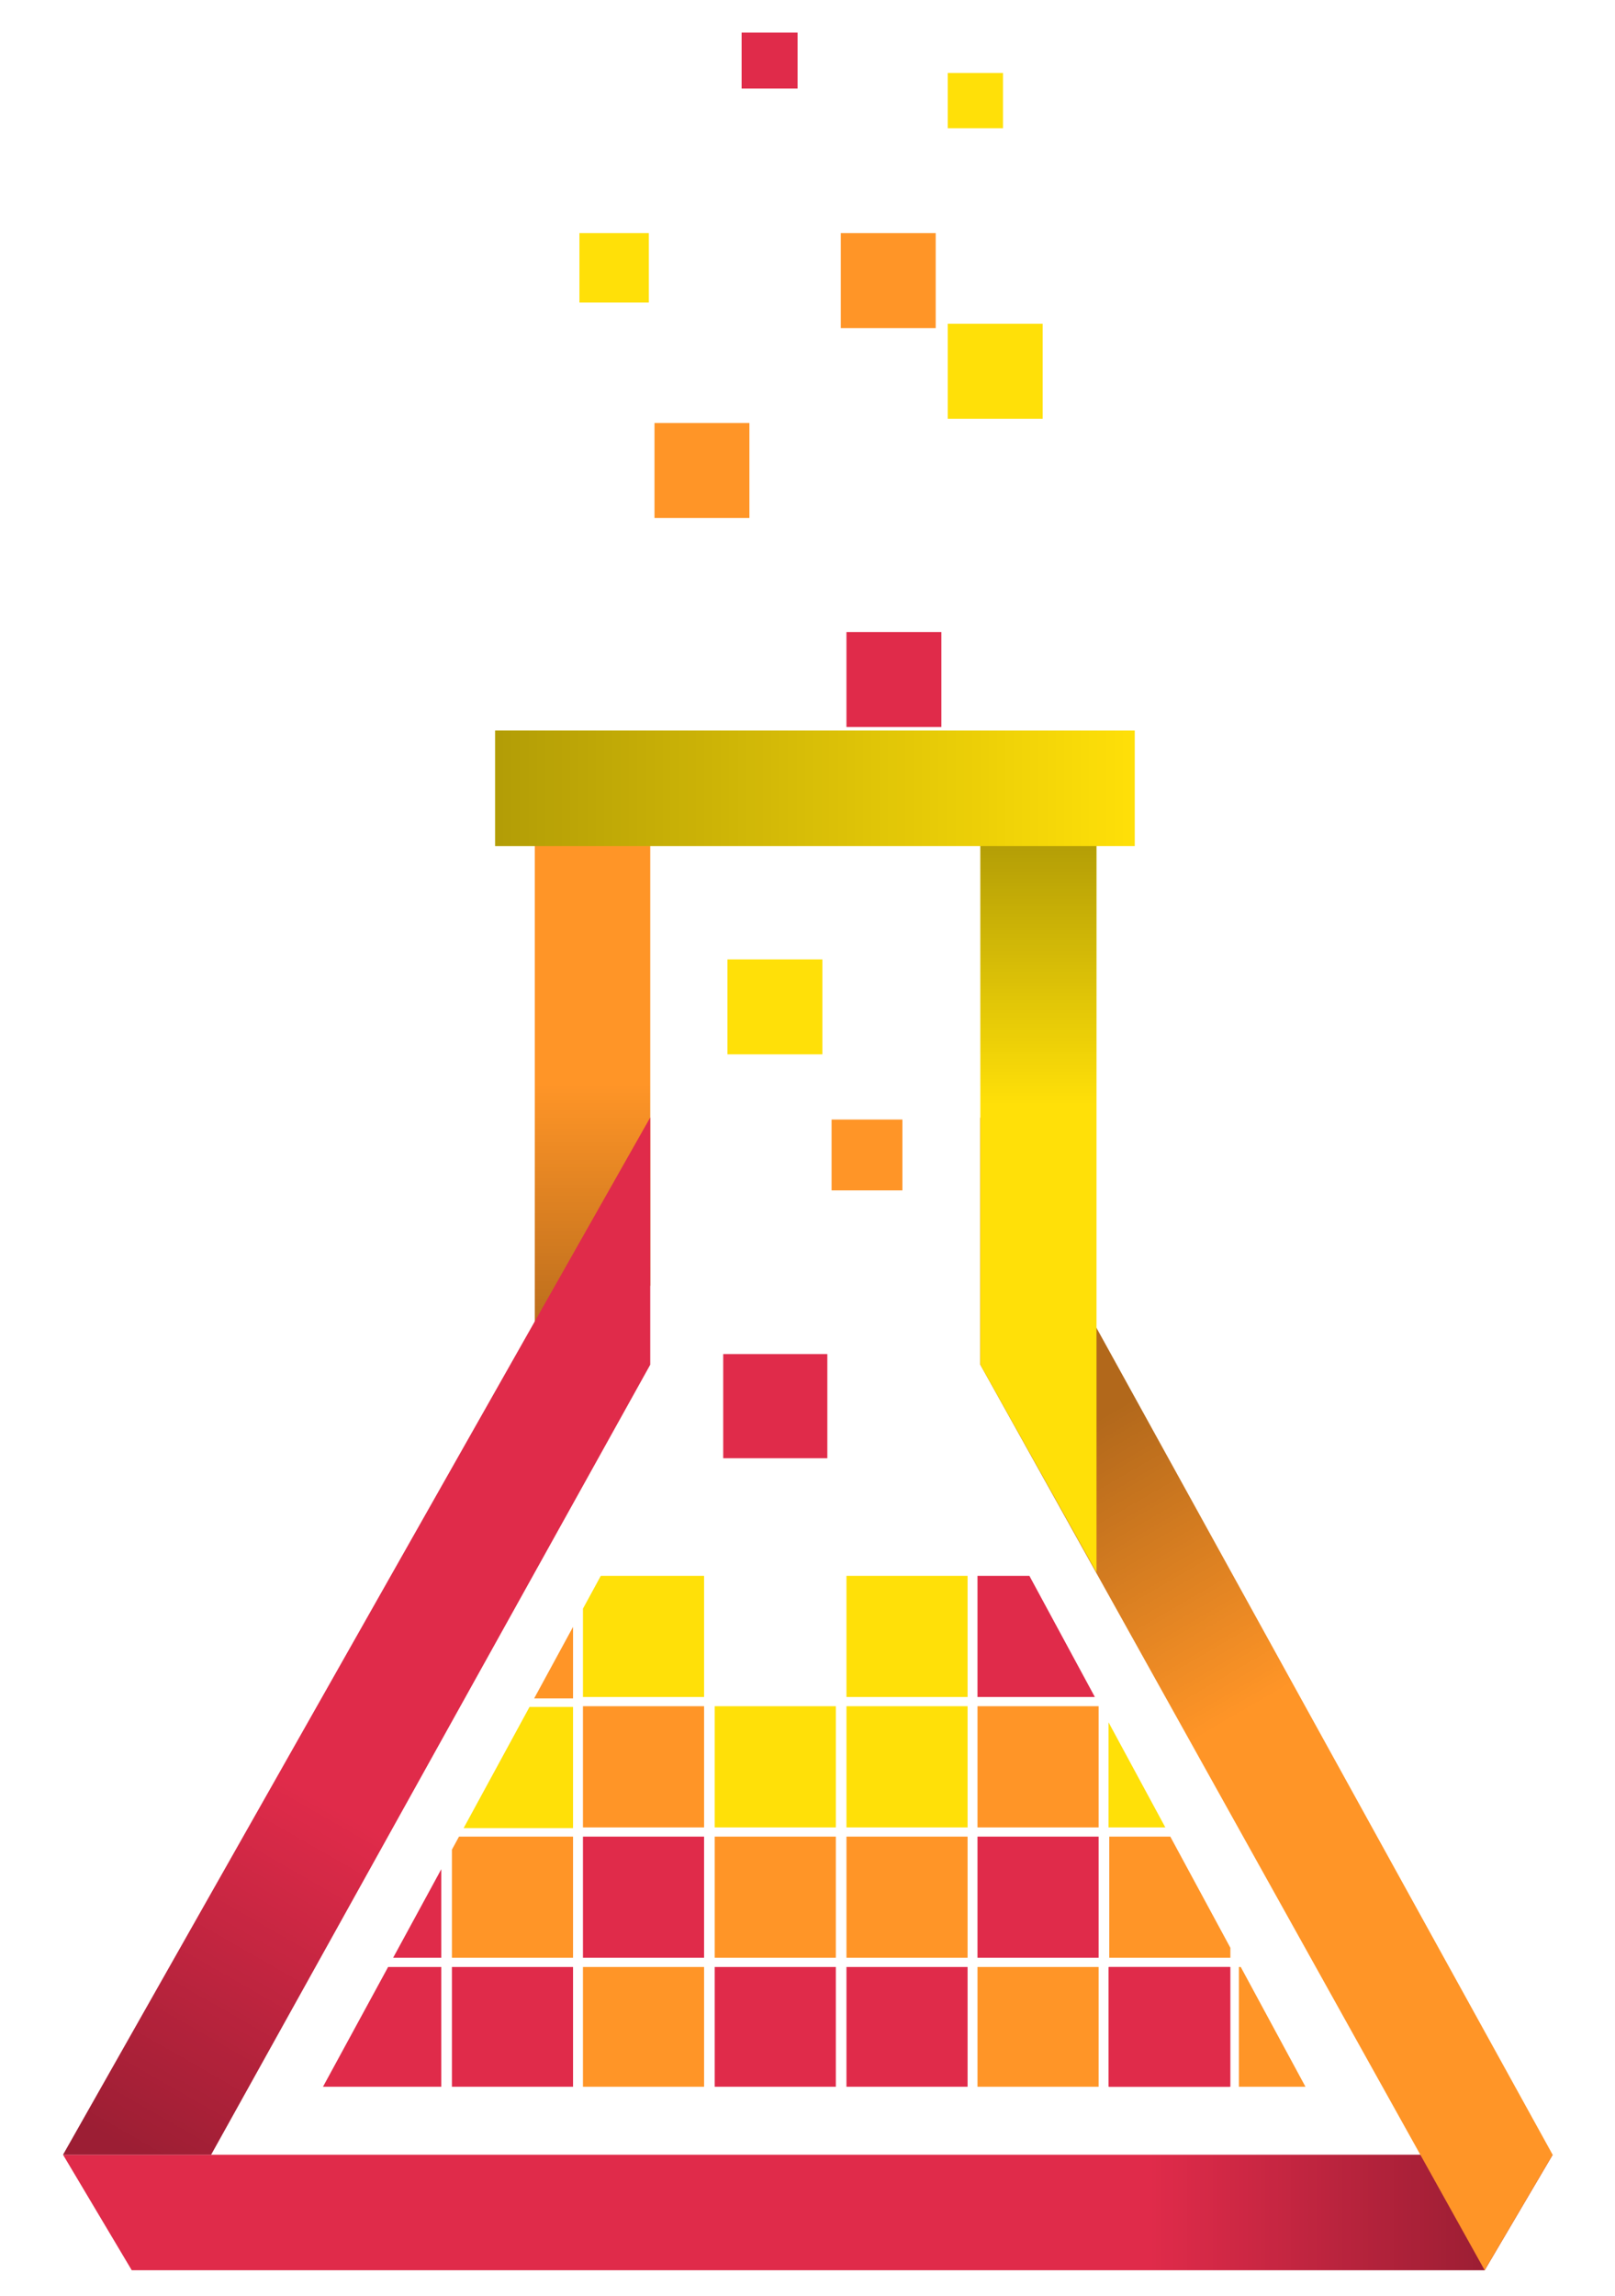 <?xml version="1.0" encoding="utf-8"?>
<!-- Generator: Adobe Illustrator 23.0.1, SVG Export Plug-In . SVG Version: 6.00 Build 0)  -->
<svg version="1.1" id="Layer_1" xmlns="http://www.w3.org/2000/svg" xmlns:xlink="http://www.w3.org/1999/xlink" x="0px" y="0px"
	 viewBox="0 0 228 324" style="enable-background:new 0 0 228 324;" xml:space="preserve">
<style type="text/css">
	.st0{fill:#FFE008;}
	.st1{fill:#FF9527;}
	.st2{fill:#E02B4A;}
	.st3{clip-path:url(#SVGID_2_);fill:#FF9527;}
	.st4{clip-path:url(#SVGID_2_);fill:#FFE008;}
	.st5{clip-path:url(#SVGID_2_);fill:#E02B4A;}
	.st6{opacity:0.3;fill:url(#SVGID_3_);}
	.st7{opacity:0.3;fill:url(#SVGID_4_);}
	.st8{opacity:0.3;fill:url(#SVGID_5_);}
	.st9{opacity:0.3;fill:url(#SVGID_6_);}
	.st10{opacity:0.3;fill:url(#SVGID_7_);}
	.st11{opacity:0.3;fill:url(#SVGID_8_);}
</style>
<g>
	<rect x="102.7" y="135.4" class="st0" width="13.4" height="13.4"/>
	<rect x="92.4" y="59.7" class="st1" width="13.4" height="13.4"/>
	<rect x="117.4" y="158" class="st1" width="10" height="10"/>
	<rect x="102.1" y="191.1" class="st2" width="14.7" height="14.7"/>
	<rect x="81.8" y="32.9" class="st0" width="9.8" height="9.8"/>
	<rect x="104.7" y="4.6" class="st2" width="7.9" height="7.9"/>
	<rect x="119.5" y="89.2" class="st2" width="13.4" height="13.4"/>
	<rect x="133.8" y="10.3" class="st0" width="7.8" height="7.8"/>
	<rect x="133.8" y="45.7" class="st0" width="13.4" height="13.4"/>
	<polygon class="st1" points="132.1,46.3 118.9,46.3 118.7,46.3 118.7,46 118.7,32.9 132.1,32.9 	"/>
	<g>
		<defs>
			<polygon id="SVGID_1_" points="136.3,205.7 93.9,205.7 45.6,294.5 184.3,294.5 			"/>
		</defs>
		<clipPath id="SVGID_2_">
			<use xlink:href="#SVGID_1_"  style="overflow:visible;"/>
		</clipPath>
		<rect x="82.3" y="240.8" class="st3" width="17.1" height="17.1"/>
		<rect x="82.3" y="222.4" class="st4" width="17.1" height="17.1"/>
		<rect x="100.9" y="240.8" class="st4" width="17.1" height="17.1"/>
		<rect x="119.5" y="240.8" class="st4" width="17.1" height="17.1"/>
		<rect x="119.5" y="222.4" class="st4" width="17.1" height="17.1"/>
		<rect x="82.3" y="259.2" class="st5" width="17.1" height="17.1"/>
		<rect x="100.9" y="259.2" class="st3" width="17.1" height="17.1"/>
		<rect x="119.5" y="259.2" class="st3" width="17.1" height="17.1"/>
		<rect x="63.8" y="277.6" class="st5" width="17.1" height="17.1"/>
		<rect x="45.2" y="277.6" class="st5" width="17.1" height="17.1"/>
		<rect x="63.8" y="259.2" class="st3" width="17.1" height="17.1"/>
		<rect x="63.8" y="240.9" class="st4" width="17.1" height="17.1"/>
		<rect x="63.8" y="222.6" class="st3" width="17.1" height="17.1"/>
		<rect x="45.2" y="259.2" class="st5" width="17.1" height="17.1"/>
		<rect x="82.3" y="277.6" class="st3" width="17.1" height="17.1"/>
		<rect x="100.9" y="277.6" class="st5" width="17.1" height="17.1"/>
		<rect x="119.5" y="277.6" class="st5" width="17.1" height="17.1"/>
		<rect x="174.9" y="277.6" class="st3" width="17.1" height="17.1"/>
		<rect x="156.5" y="240.8" class="st4" width="17.1" height="17.1"/>
		<rect x="156.5" y="277.6" class="st5" width="17.1" height="17.1"/>
		<rect x="138" y="277.6" class="st3" width="17.1" height="17.1"/>
		<rect x="138" y="259.2" class="st5" width="17.1" height="17.1"/>
		<rect x="138" y="240.8" class="st3" width="17.1" height="17.1"/>
		<rect x="138" y="222.4" class="st5" width="17.1" height="17.1"/>
		<rect x="156.6" y="277.6" class="st5" width="17.1" height="17.1"/>
		<rect x="156.6" y="259.2" class="st3" width="17.1" height="17.1"/>
	</g>
	<polygon class="st2" points="18.6,320.4 209.6,320.4 219.2,304.1 8.9,304.1 	"/>
	<polygon class="st1" points="91.8,181.4 75.5,218.1 75.5,117.3 91.8,117.3 	"/>
	<linearGradient id="SVGID_3_" gradientUnits="userSpaceOnUse" x1="83.621" y1="191.355" x2="83.621" y2="152.945">
		<stop  offset="0" style="stop-color:#000000"/>
		<stop  offset="1" style="stop-color:#000000;stop-opacity:0"/>
	</linearGradient>
	<polygon class="st6" points="91.8,181.4 75.5,218.1 75.5,117.3 91.8,117.3 	"/>
	<polygon class="st2" points="29.8,304.1 91.8,192.6 91.8,157.7 8.9,304.1 	"/>
	<linearGradient id="SVGID_4_" gradientUnits="userSpaceOnUse" x1="209.041" y1="312.235" x2="162.367" y2="312.235">
		<stop  offset="0" style="stop-color:#000000"/>
		<stop  offset="1" style="stop-color:#000000;stop-opacity:0"/>
	</linearGradient>
	<polygon class="st7" points="18.6,320.4 209.6,320.4 219.2,304.1 8.9,304.1 	"/>
	<polygon class="st1" points="209.6,320.4 138.4,192.6 138.4,157.7 219.2,304.1 	"/>
	<linearGradient id="SVGID_5_" gradientUnits="userSpaceOnUse" x1="152.499" y1="202.087" x2="175.534" y2="241.659">
		<stop  offset="0" style="stop-color:#000000"/>
		<stop  offset="1" style="stop-color:#000000;stop-opacity:0"/>
	</linearGradient>
	<polygon class="st8" points="209.6,320.4 138.4,192.6 138.4,157.7 219.2,304.1 	"/>
	<polygon class="st0" points="138.4,192.6 154.8,221.9 154.8,117.3 138.4,117.3 	"/>
	<linearGradient id="SVGID_6_" gradientUnits="userSpaceOnUse" x1="146.594" y1="118.708" x2="146.594" y2="155.921">
		<stop  offset="0" style="stop-color:#000000"/>
		<stop  offset="1" style="stop-color:#000000;stop-opacity:0"/>
	</linearGradient>
	<polygon class="st9" points="138.4,192.6 154.8,221.9 154.8,117.3 138.4,117.3 	"/>
	<rect x="69.9" y="103.1" class="st0" width="90.3" height="16.3"/>
	<linearGradient id="SVGID_7_" gradientUnits="userSpaceOnUse" x1="19.201" y1="303.432" x2="46.96" y2="255.001">
		<stop  offset="0" style="stop-color:#000000"/>
		<stop  offset="1" style="stop-color:#000000;stop-opacity:0"/>
	</linearGradient>
	<polygon class="st10" points="29.8,304.1 91.8,192.6 91.8,157.7 8.9,304.1 	"/>
	<linearGradient id="SVGID_8_" gradientUnits="userSpaceOnUse" x1="69.904" y1="111.295" x2="160.248" y2="111.295">
		<stop  offset="0" style="stop-color:#000000"/>
		<stop  offset="1" style="stop-color:#000000;stop-opacity:0"/>
	</linearGradient>
	<rect x="69.9" y="103.1" class="st11" width="90.3" height="16.3"/>
</g>
</svg>

